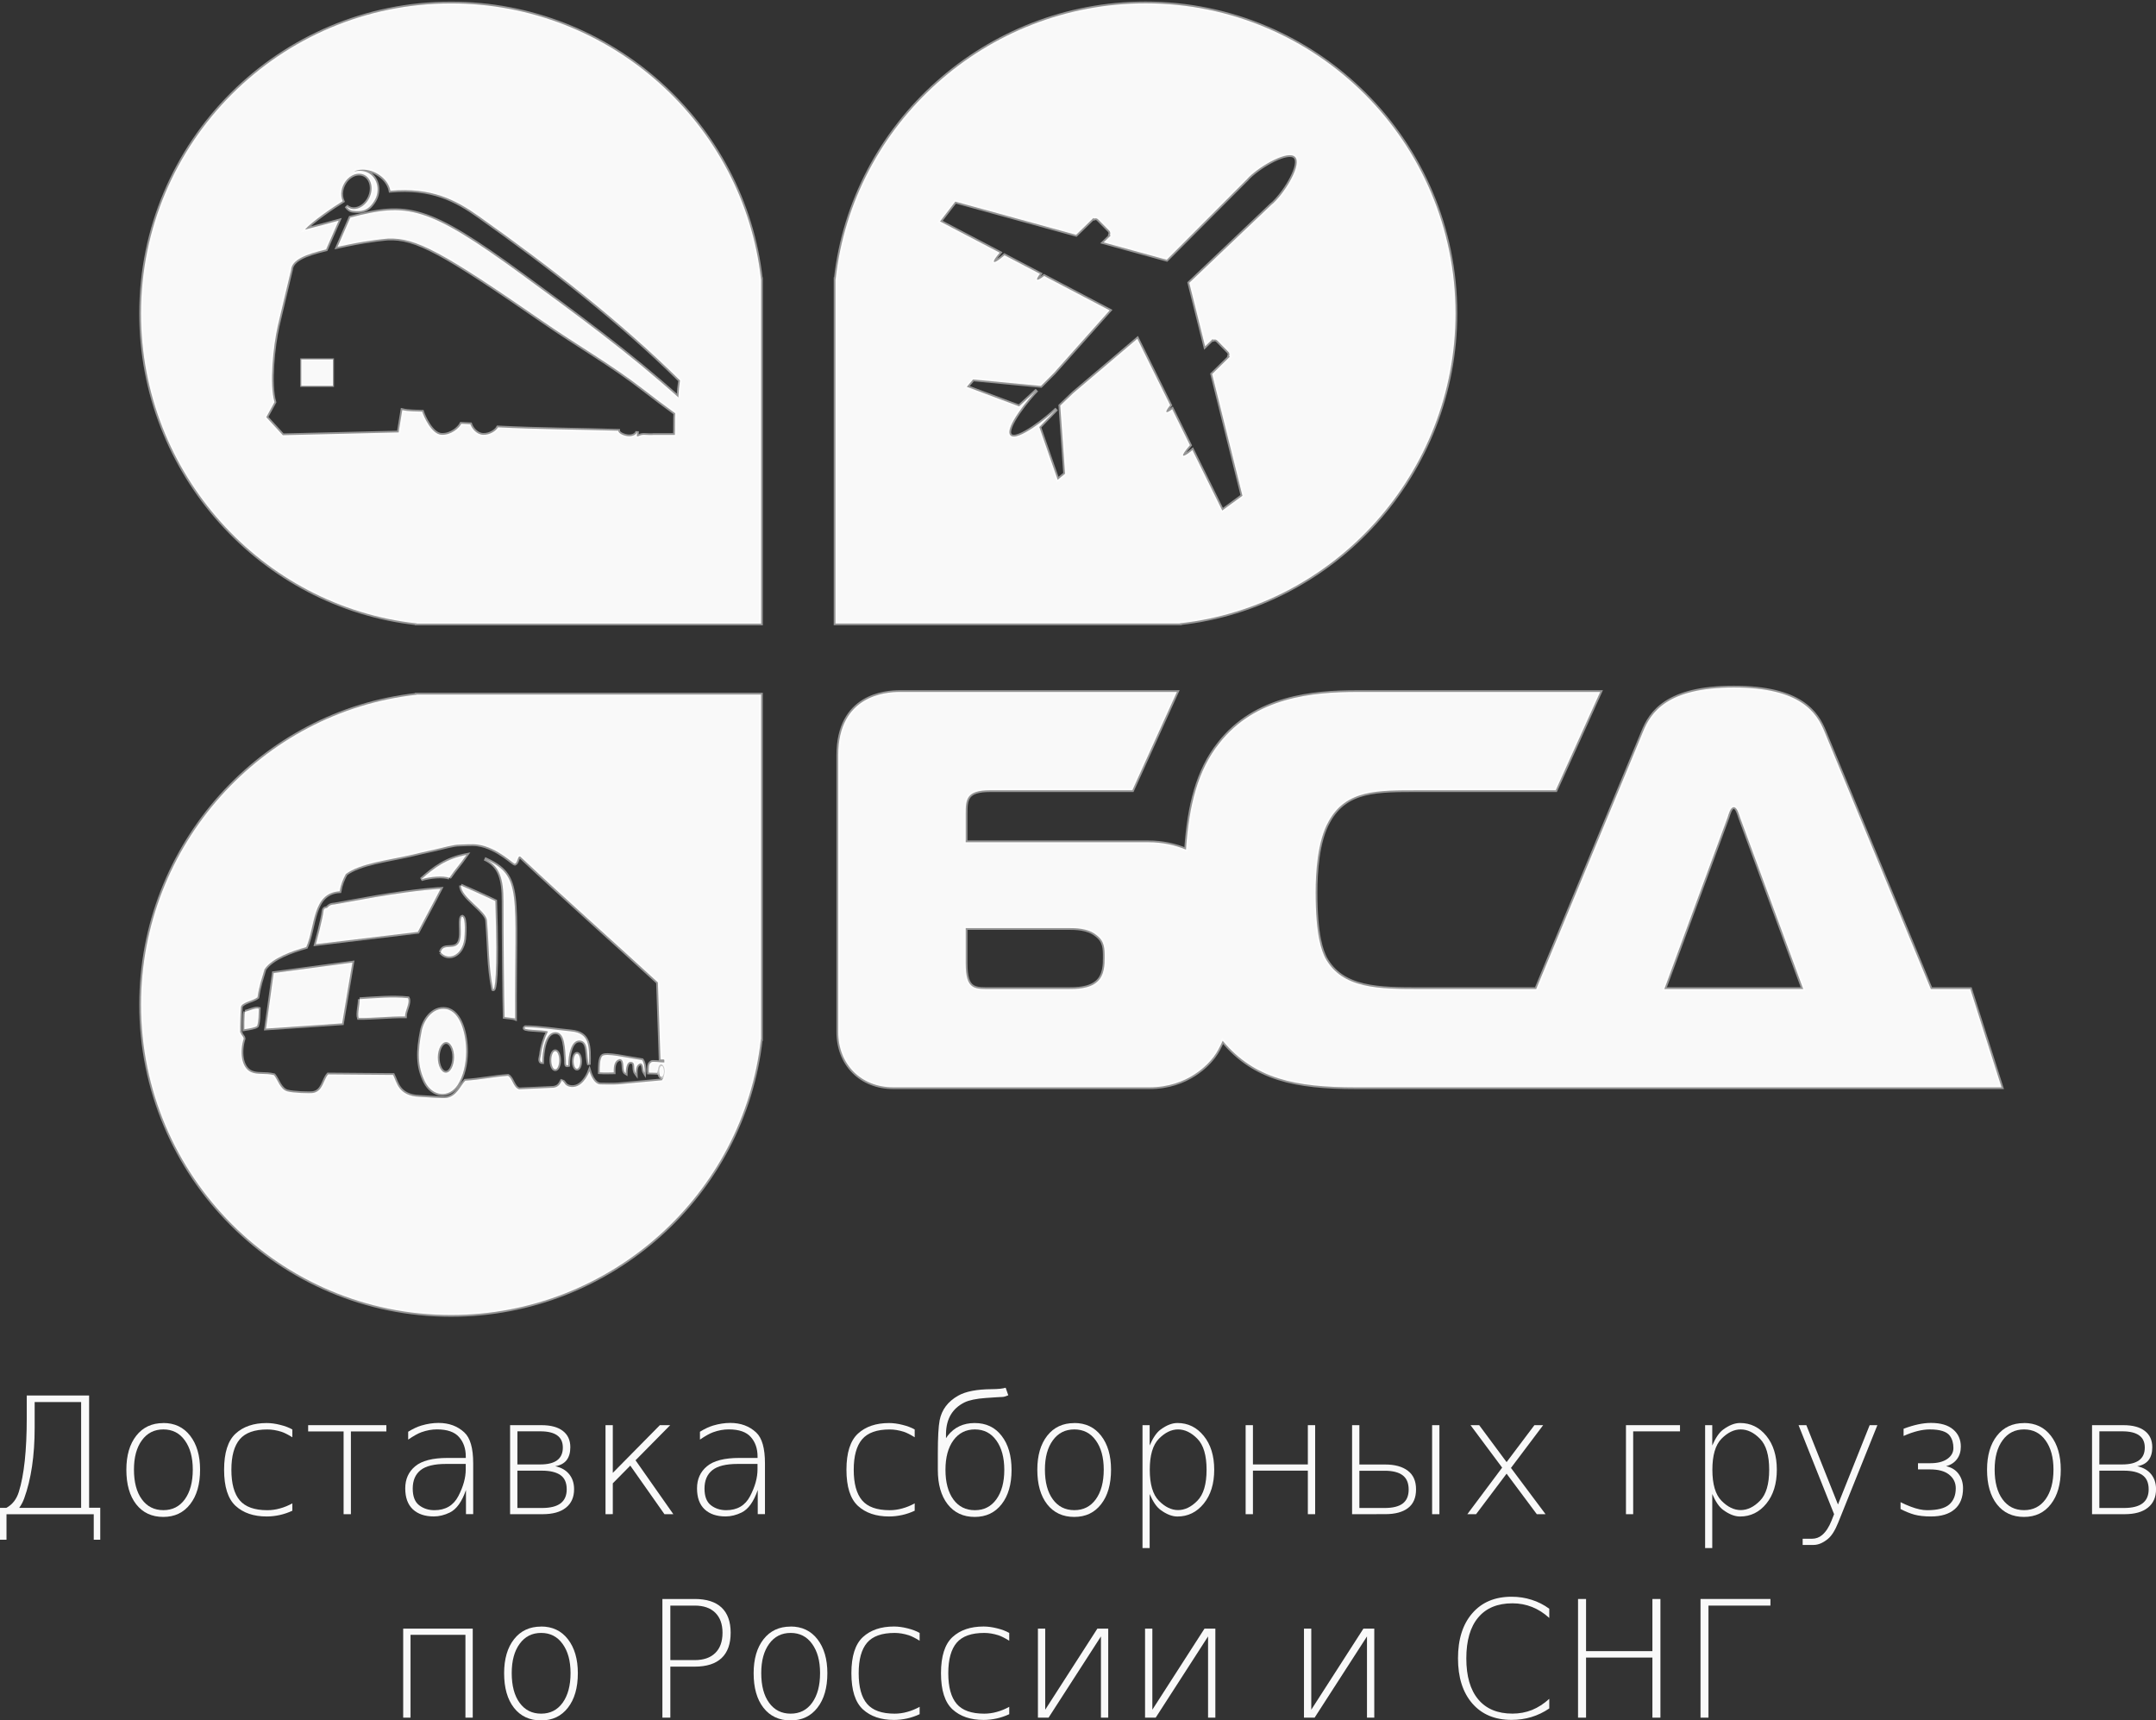 <?xml version="1.0" encoding="UTF-8" standalone="no"?>
<!-- Created with Inkscape (http://www.inkscape.org/) -->

<svg
   xmlns:dc="http://purl.org/dc/elements/1.1/"
   xmlns:cc="http://creativecommons.org/ns#"
   xmlns:rdf="http://www.w3.org/1999/02/22-rdf-syntax-ns#"
   xmlns:svg="http://www.w3.org/2000/svg"
   xmlns="http://www.w3.org/2000/svg"
   xmlns:sodipodi="http://sodipodi.sourceforge.net/DTD/sodipodi-0.dtd"
   xmlns:inkscape="http://www.inkscape.org/namespaces/inkscape"
   width="56.735mm"
   height="45.261mm"
   viewBox="0 0 56.735 45.261"
   version="1.1"
   id="svg1599"
   inkscape:version="0.92.3 (2405546, 2018-03-11)"
   sodipodi:docname="logo-white.svg">
  <rect x="0" y="0" width="56.735" height="45.261" fill="#333333" stroke="none"/>
  <defs
     id="defs1593" />
  <sodipodi:namedview
     id="base"
     pagecolor="#ffffff"
     bordercolor="#666666"
     borderopacity="1.0"
     inkscape:pageopacity="0.0"
     inkscape:pageshadow="2"
     inkscape:zoom="2.8"
     inkscape:cx="-42.289277"
     inkscape:cy="43.447247"
     inkscape:document-units="mm"
     inkscape:current-layer="layer1"
     showgrid="false"
     fit-margin-top="0"
     fit-margin-left="0"
     fit-margin-right="0"
     fit-margin-bottom="0"
     inkscape:window-width="2560"
     inkscape:window-height="1315"
     inkscape:window-x="-13"
     inkscape:window-y="-13"
     inkscape:window-maximized="1" />
  <g
     inkscape:label="Layer 1"
     inkscape:groupmode="layer"
     id="layer1"
     transform="translate(59.272,-94.508)">
    <g
       id="g886"
       transform="matrix(1.092,0,0,1.092,7.06,-10.226)"
       style="fill:#f9f9f9">
      <g
         style="fill:#f9f9f9;stroke:#ffffff;stroke-width:0.138;stroke-miterlimit:4;stroke-dasharray:none;stroke-opacity:0.482"
         transform="matrix(0.619,0,0,-0.619,-20.636,119.739)"
         id="g138">
        <path
           id="path140"
           style="fill:#f9f9f9;fill-opacity:1;fill-rule:nonzero;stroke:#ffffff;stroke-width:0.138;stroke-miterlimit:4;stroke-dasharray:none;stroke-opacity:0.482"
           d="m 0,0 2.463,6.682 c 0.043,0.132 0.107,0.395 0.24,0.395 0.131,0 0.195,-0.263 0.242,-0.395 L 5.406,0 Z M -22.076,0.286 C -22.383,0 -22.932,0 -23.217,0 h -2.926 c -0.703,0 -1.056,-0.066 -1.056,1.011 v 1.362 h 3.982 c 0.285,0 0.768,0 1.098,-0.265 0.33,-0.24 0.33,-0.524 0.33,-0.877 0,-0.264 0,-0.683 -0.287,-0.945 M 11.912,0 H 10.375 L 6.242,10 C 5.934,10.77 5.295,11.737 2.703,11.737 0.109,11.737 -0.529,10.77 -0.838,10 L -4.99,0 h -0.209 -1.309 -2.959 c -1.648,0 -3.072,0 -3.734,1.21 -0.129,0.265 -0.375,0.833 -0.375,2.548 0,0.747 0.066,2 0.508,2.771 0.677,1.23 1.89,1.208 3.517,1.208 h 5.322 l 1.731,3.826 h -9.451 c -1.737,0 -3.977,-0.199 -5.383,-2.003 -0.834,-1.049 -1.174,-2.416 -1.291,-4.133 -0.414,0.171 -0.904,0.287 -1.473,0.287 h -7.103 v 1.1 c 0,0.573 0.025,0.923 0.947,0.923 h 5.541 l 1.734,3.826 h -10.791 c -0.55,0 -2.394,-0.133 -2.394,-2.463 V -1.67 c 0,-1.254 0.877,-2.155 2.152,-2.155 h 9.957 c 1.518,0 2.309,0.924 2.508,1.186 0.145,0.189 0.248,0.406 0.35,0.625 1.242,-1.486 2.832,-1.811 5.181,-1.811 h 5.506 1.309 18.326 z"
           inkscape:connector-curvature="0" />
      </g>
      <g
         style="fill:#f9f9f9;stroke:#ffffff;stroke-width:0.138;stroke-miterlimit:4;stroke-dasharray:none;stroke-opacity:0.482"
         transform="matrix(0.619,0,0,-0.619,-30.045,100.791)"
         id="g142">
        <path
           id="path144"
           style="fill:#f9f9f9;fill-opacity:1;fill-rule:nonzero;stroke:#ffffff;stroke-width:0.138;stroke-miterlimit:4;stroke-dasharray:none;stroke-opacity:0.482"
           d="m 0,0 c -0.031,-0.032 -0.068,-0.059 -0.102,-0.089 l -3.193,-3.035 0.617,-2.471 0.291,0.282 0.028,-0.026 c 0.048,0.02 0.111,0.014 0.16,-0.035 l 0.428,-0.437 c 0.044,-0.048 0.048,-0.111 0.027,-0.161 l 0.027,-0.027 -0.689,-0.676 1.181,-4.735 -0.785,-0.575 -1.162,2.353 c -0.187,-0.156 -0.33,-0.244 -0.361,-0.214 -0.03,0.033 0.082,0.196 0.265,0.404 l -0.691,1.401 C -4.078,-8.13 -4.16,-8.173 -4.184,-8.15 c -0.025,0.024 0.036,0.126 0.147,0.264 l -1.279,2.587 -2.491,-2.113 -0.511,-0.49 0.187,-2.651 -0.287,-0.236 -0.715,2.053 0.672,0.698 -0.023,-0.018 c -0.272,-0.267 -1.506,-1.277 -1.772,-1.004 -0.265,0.272 0.752,1.494 1.027,1.762 l -0.691,-0.634 -2.035,0.761 0.242,0.287 2.643,-0.253 0.509,0.51 2.166,2.432 -2.55,1.339 c -0.145,-0.108 -0.25,-0.166 -0.272,-0.14 -0.019,0.021 0.022,0.106 0.112,0.221 l -1.383,0.725 c -0.211,-0.181 -0.377,-0.29 -0.41,-0.255 -0.03,0.03 0.062,0.171 0.222,0.355 l -2.322,1.217 0.594,0.771 4.703,-1.293 0.674,0.656 0.029,-0.025 c 0.049,0.023 0.111,0.016 0.156,-0.033 l 0.432,-0.437 c 0.045,-0.051 0.049,-0.112 0.027,-0.162 l 0.026,-0.03 -0.272,-0.264 2.457,-0.676 3.108,3.12 c 0,0 0.003,0.002 0.005,0.002 0.028,0.033 0.055,0.066 0.09,0.099 0.475,0.463 1.526,1.054 1.793,0.78 C 1.092,1.501 0.479,0.465 0,0 m -5,7.755 c -6.211,0 -11.393,-4.693 -12.061,-10.729 h -0.007 v -13.407 h 13.41 v 0.006 C 2.377,-15.709 7.07,-10.527 7.07,-4.313 7.07,2.353 1.668,7.755 -5,7.755"
           inkscape:connector-curvature="0" />
      </g>
      <g
         style="fill:#f9f9f9;stroke:#ffffff;stroke-width:0.138;stroke-miterlimit:4;stroke-dasharray:none;stroke-opacity:0.482"
         transform="matrix(0.619,0,0,-0.619,-50.127,117.324)"
         id="g146">
        <path
           id="path148"
           style="fill:#f9f9f9;fill-opacity:1;fill-rule:nonzero;stroke:#ffffff;stroke-width:0.138;stroke-miterlimit:4;stroke-dasharray:none;stroke-opacity:0.482"
           d="m 0,0 c 0,0 -0.771,-0.027 -2.535,-0.322 l -1.61,-0.289 c 0,0 -0.158,0.006 -0.25,-0.112 -0.044,-0.056 -0.144,0.008 -0.162,-0.143 -0.027,-0.292 -0.297,-1.288 -0.297,-1.288 l 3.969,0.477 0.668,1.26 z"
           inkscape:connector-curvature="0" />
      </g>
      <g
         style="fill:#f9f9f9;stroke:#ffffff;stroke-width:0.138;stroke-miterlimit:4;stroke-dasharray:none;stroke-opacity:0.482"
         transform="matrix(0.619,0,0,-0.619,-52.077,119.982)"
         id="g150">
        <path
           id="path152"
           style="fill:#f9f9f9;fill-opacity:1;fill-rule:nonzero;stroke:#ffffff;stroke-width:0.138;stroke-miterlimit:4;stroke-dasharray:none;stroke-opacity:0.482"
           d="M 0,0 C 0.01,-0.211 -0.092,-0.565 -0.037,-0.734 0.6,-0.74 1.131,-0.665 1.766,-0.673 1.768,-0.438 1.973,-0.134 1.881,0.037 1.27,0.101 0.582,0.035 0,0"
           inkscape:connector-curvature="0" />
      </g>
      <g
         style="fill:#f9f9f9;stroke:#ffffff;stroke-width:0.138;stroke-miterlimit:4;stroke-dasharray:none;stroke-opacity:0.482"
         transform="matrix(0.619,0,0,-0.619,-49.636,117.244)"
         id="g154">
        <path
           id="path156"
           style="fill:#f9f9f9;fill-opacity:1;fill-rule:nonzero;stroke:#ffffff;stroke-width:0.138;stroke-miterlimit:4;stroke-dasharray:none;stroke-opacity:0.482"
           d="M 0,0 C -0.012,-0.443 0.984,-0.988 1.014,-1.357 1.098,-2.353 1.068,-3.136 1.252,-4.043 1.316,-4.077 1.438,-3.598 1.338,-0.607 1.162,-0.516 0.193,-0.079 0,0"
           inkscape:connector-curvature="0" />
      </g>
      <g
         style="fill:#f9f9f9;stroke:#ffffff;stroke-width:0.138;stroke-miterlimit:4;stroke-dasharray:none;stroke-opacity:0.482"
         transform="matrix(0.619,0,0,-0.619,-44.795,121.937)"
         id="g158">
        <path
           id="path160"
           style="fill:#f9f9f9;fill-opacity:1;fill-rule:nonzero;stroke:#ffffff;stroke-width:0.138;stroke-miterlimit:4;stroke-dasharray:none;stroke-opacity:0.482"
           d="M 0,0 C -0.539,-0.048 -1.098,-0.103 -1.695,-0.157 -1.832,-0.17 -2.299,-0.166 -2.4,-0.16 c -0.278,0.018 -0.418,0.51 -0.418,0.51 0,0 -0.202,-0.553 -0.594,-0.606 -0.127,-0.019 -0.307,0.009 -0.379,0.145 -0.037,0.069 -0.098,0.066 -0.084,0.133 -0.074,-0.139 -0.123,-0.286 -0.35,-0.313 -0.402,-0.018 -1.33,-0.06 -1.33,-0.06 -0.232,0.069 -0.252,0.423 -0.433,0.525 -0.576,-0.041 -1.082,-0.155 -1.664,-0.19 -0.198,-0.205 -0.33,-0.597 -0.715,-0.668 -0.164,-0.032 -0.805,0.031 -1.065,0.04 -0.826,0.03 -0.886,0.571 -1.029,0.852 -0.967,0.011 -1.566,0.011 -2.529,0.021 -0.188,-0.213 -0.207,-0.655 -0.582,-0.722 -0.123,-0.024 -0.783,-0.003 -1.014,0.063 -0.271,0.081 -0.369,0.458 -0.512,0.631 -0.338,0.086 -0.634,0.004 -0.884,0.114 -0.411,0.183 -0.448,0.832 -0.295,1.306 -0.014,0.099 -0.096,0.128 -0.112,0.221 l -0.025,0.019 c -0.008,0.237 0.01,0.784 0.027,0.981 0.02,0.189 0.463,0.244 0.647,0.387 0.072,0.478 0.152,0.665 0.275,1.095 0.301,0.436 1.051,0.697 1.623,0.861 0.356,0.801 0.225,2.104 1.299,2.171 0.045,0.264 0.135,0.476 0.242,0.674 0.549,0.407 1.639,0.536 2.483,0.727 0.316,0.072 0.65,0.156 0.968,0.222 0.342,0.075 0.723,0.196 0.989,0.196 0.162,0 0.468,0.032 0.689,0 0.809,-0.113 1.463,-0.838 1.459,-0.74 0.111,0.029 0.102,0.366 0.221,0.255 1.859,-1.745 3.513,-3.202 5.34,-4.881 C -0.125,2.954 -0.078,1.535 -0.051,0.81 0.154,0.824 0.084,0.796 0.098,0.693 0.01,0.683 -0.406,0.753 -0.41,0.696 -0.518,0.649 -0.514,0.467 -0.504,0.298 -0.352,0.29 -0.361,0.302 -0.18,0.29 -0.133,0.409 -0.156,0.595 -0.021,0.625 0.188,0.55 0.111,0.118 0,0 M -9.547,15.013 V 15.006 C -15.58,14.34 -20.275,9.155 -20.275,2.944 c 0,-6.673 5.4,-12.08 12.068,-12.08 6.211,0 11.396,4.698 12.064,10.737 h 0.006 v 13.412 z"
           inkscape:connector-curvature="0" />
      </g>
      <g
         style="fill:#f9f9f9;stroke:#ffffff;stroke-width:0.138;stroke-miterlimit:4;stroke-dasharray:none;stroke-opacity:0.482"
         transform="matrix(0.619,0,0,-0.619,-49.914,117.058)"
         id="g162">
        <path
           id="path164"
           style="fill:#f9f9f9;fill-opacity:1;fill-rule:nonzero;stroke:#ffffff;stroke-width:0.138;stroke-miterlimit:4;stroke-dasharray:none;stroke-opacity:0.482"
           d="M 0,0 C 0.279,0.406 0.383,0.482 0.664,0.889 -0.119,0.744 -0.6,0.381 -1.094,-0.06 -0.736,0.049 -0.25,0.089 0,0"
           inkscape:connector-curvature="0" />
      </g>
      <g
         style="fill:#f9f9f9;stroke:#ffffff;stroke-width:0.138;stroke-miterlimit:4;stroke-dasharray:none;stroke-opacity:0.482"
         transform="matrix(0.619,0,0,-0.619,-50.123,118.855)"
         id="g166">
        <path
           id="path168"
           style="fill:#f9f9f9;fill-opacity:1;fill-rule:nonzero;stroke:#ffffff;stroke-width:0.138;stroke-miterlimit:4;stroke-dasharray:none;stroke-opacity:0.482"
           d="M 0,0 C 0.275,-0.33 0.828,-0.153 0.918,0.523 0.93,0.631 0.986,1.328 0.84,1.392 0.721,1.365 0.809,0.833 0.773,0.591 0.691,-0.066 0.094,0.436 0,0"
           inkscape:connector-curvature="0" />
      </g>
      <g
         style="fill:#f9f9f9;stroke:#ffffff;stroke-width:0.138;stroke-miterlimit:4;stroke-dasharray:none;stroke-opacity:0.482"
         transform="matrix(0.619,0,0,-0.619,-54.333,120.691)"
         id="g170">
        <path
           id="path172"
           style="fill:#f9f9f9;fill-opacity:1;fill-rule:nonzero;stroke:#ffffff;stroke-width:0.138;stroke-miterlimit:4;stroke-dasharray:none;stroke-opacity:0.482"
           d="M 0,0 2.963,0.202 3.361,2.568 0.299,2.161 Z"
           inkscape:connector-curvature="0" />
      </g>
      <g
         style="fill:#f9f9f9;stroke:#ffffff;stroke-width:0.138;stroke-miterlimit:4;stroke-dasharray:none;stroke-opacity:0.482"
         transform="matrix(0.619,0,0,-0.619,-50,121.754)"
         id="g174">
        <path
           id="path176"
           style="fill:#f9f9f9;fill-opacity:1;fill-rule:nonzero;stroke:#ffffff;stroke-width:0.138;stroke-miterlimit:4;stroke-dasharray:none;stroke-opacity:0.482"
           d="m 0,0 c -0.176,0.002 -0.314,0.271 -0.313,0.601 0.006,0.328 0.153,0.592 0.327,0.59 0.172,0 0.312,-0.271 0.308,-0.597 C 0.316,0.264 0.174,-0.002 0,0 M 0.006,2.477 C -0.52,2.558 -0.863,2.028 -0.941,1.619 -1.09,0.857 -1.117,0.259 -0.809,-0.353 -0.516,-0.938 0.129,-0.995 0.465,-0.471 0.684,-0.122 0.785,0.337 0.791,0.802 0.799,1.451 0.586,2.385 0.006,2.477"
           inkscape:connector-curvature="0" />
      </g>
      <g
         style="fill:#f9f9f9;stroke:#ffffff;stroke-width:0.138;stroke-miterlimit:4;stroke-dasharray:none;stroke-opacity:0.482"
         transform="matrix(0.619,0,0,-0.619,-46.98,120.759)"
         id="g178">
        <path
           id="path180"
           style="fill:#f9f9f9;fill-opacity:1;fill-rule:nonzero;stroke:#ffffff;stroke-width:0.138;stroke-miterlimit:4;stroke-dasharray:none;stroke-opacity:0.482"
           d="m 0,0 c -0.494,0.047 -1.248,0.165 -1.781,0.165 -0.217,-0.133 0.65,-0.089 0.877,-0.169 -0.114,-0.223 -0.237,-0.585 -0.272,-0.908 -0.006,-0.064 -0.095,-0.282 0.049,-0.286 0.008,0.39 0.09,1.191 0.535,1.165 0.358,-0.021 0.352,-0.634 0.389,-1.116 0,-0.153 0,-0.194 0.09,-0.166 0.002,0.374 0.101,0.989 0.457,0.96 C 0.701,-0.388 0.586,-0.958 0.693,-1.297 0.707,-0.589 0.73,-0.069 0,0"
           inkscape:connector-curvature="0" />
      </g>
      <g
         style="fill:#f9f9f9;stroke:#ffffff;stroke-width:0.138;stroke-miterlimit:4;stroke-dasharray:none;stroke-opacity:0.482"
         transform="matrix(0.619,0,0,-0.619,-49.067,116.6)"
         id="g182">
        <path
           id="path184"
           style="fill:#f9f9f9;fill-opacity:1;fill-rule:nonzero;stroke:#ffffff;stroke-width:0.138;stroke-miterlimit:4;stroke-dasharray:none;stroke-opacity:0.482"
           d="M 0,0 C 0.6,-0.271 0.738,-0.799 0.738,-1.646 0.738,-3.052 0.76,-5.519 0.781,-6.16 1.143,-6.201 1.184,-6.212 1.188,-6.214 1.164,-1.295 1.496,-0.669 0,0"
           inkscape:connector-curvature="0" />
      </g>
      <g
         style="fill:#f9f9f9;stroke:#ffffff;stroke-width:0.138;stroke-miterlimit:4;stroke-dasharray:none;stroke-opacity:0.482"
         transform="matrix(0.619,0,0,-0.619,-44.823,121.599)"
         id="g186">
        <path
           id="path188"
           style="fill:#f9f9f9;fill-opacity:1;fill-rule:nonzero;stroke:#ffffff;stroke-width:0.138;stroke-miterlimit:4;stroke-dasharray:none;stroke-opacity:0.482"
           d="M 0,0 C -0.07,-0.071 -0.088,-0.379 0.018,-0.417 0.166,-0.386 0.143,-0.102 0.076,0 0.051,0 0.016,0.017 0,0"
           inkscape:connector-curvature="0" />
      </g>
      <g
         style="fill:#f9f9f9;stroke:#ffffff;stroke-width:0.138;stroke-miterlimit:4;stroke-dasharray:none;stroke-opacity:0.482"
         transform="matrix(0.619,0,0,-0.619,-54.835,120.284)"
         id="g190">
        <path
           id="path192"
           style="fill:#f9f9f9;fill-opacity:1;fill-rule:nonzero;stroke:#ffffff;stroke-width:0.138;stroke-miterlimit:4;stroke-dasharray:none;stroke-opacity:0.482"
           d="m 0,0 c -0.008,-0.031 -0.018,-0.061 -0.02,-0.095 -0.009,-0.195 -0.017,-0.392 -0.013,-0.589 0.193,0.03 0.433,0.066 0.498,0.131 0.066,0.199 0.056,0.449 0.066,0.67 C 0.395,0.159 0.152,0.028 0,0"
           inkscape:connector-curvature="0" />
      </g>
      <g
         style="fill:#f9f9f9;stroke:#ffffff;stroke-width:0.138;stroke-miterlimit:4;stroke-dasharray:none;stroke-opacity:0.482"
         transform="matrix(0.619,0,0,-0.619,-46.232,121.356)"
         id="g194">
        <path
           id="path196"
           style="fill:#f9f9f9;fill-opacity:1;fill-rule:nonzero;stroke:#ffffff;stroke-width:0.138;stroke-miterlimit:4;stroke-dasharray:none;stroke-opacity:0.482"
           d="m 0,0 c -0.096,-0.118 -0.096,-0.408 -0.096,-0.629 0.323,-0.017 0.205,-0.002 0.545,-0.002 -0.008,0.262 0.033,0.477 0.24,0.518 0.223,-0.038 0.063,-0.454 0.229,-0.549 0.002,0.234 0.055,0.463 0.211,0.438 0.195,-0.027 0.059,-0.282 0.18,-0.443 -0.004,0.198 0.033,0.351 0.187,0.389 0.131,-0.041 0.082,-0.26 0.15,-0.368 0.02,0.183 -0.019,0.402 -0.093,0.492 C 0.969,-0.069 0.123,0.14 0,0"
           inkscape:connector-curvature="0" />
      </g>
      <g
         style="fill:#f9f9f9;stroke:#ffffff;stroke-width:0.138;stroke-miterlimit:4;stroke-dasharray:none;stroke-opacity:0.482"
         transform="matrix(0.619,0,0,-0.619,-46.84,121.297)"
         id="g198">
        <path
           id="path200"
           style="fill:#f9f9f9;fill-opacity:1;fill-rule:nonzero;stroke:#ffffff;stroke-width:0.138;stroke-miterlimit:4;stroke-dasharray:none;stroke-opacity:0.482"
           d="m 0,0 c -0.07,0 -0.129,-0.13 -0.129,-0.293 0,-0.161 0.059,-0.292 0.129,-0.292 0.072,0 0.129,0.131 0.129,0.292 C 0.129,-0.13 0.072,0 0,0"
           inkscape:connector-curvature="0" />
      </g>
      <g
         style="fill:#f9f9f9;stroke:#ffffff;stroke-width:0.138;stroke-miterlimit:4;stroke-dasharray:none;stroke-opacity:0.482"
         transform="matrix(0.619,0,0,-0.619,-47.363,121.235)"
         id="g202">
        <path
           id="path204"
           style="fill:#f9f9f9;fill-opacity:1;fill-rule:nonzero;stroke:#ffffff;stroke-width:0.138;stroke-miterlimit:4;stroke-dasharray:none;stroke-opacity:0.482"
           d="m 0,0 c -0.084,0 -0.154,-0.16 -0.154,-0.355 0,-0.195 0.07,-0.353 0.154,-0.353 0.084,0 0.154,0.158 0.154,0.353 C 0.154,-0.16 0.084,0 0,0"
           inkscape:connector-curvature="0" />
      </g>
      <g
         style="fill:#f9f9f9;stroke:#ffffff;stroke-width:0.138;stroke-miterlimit:4;stroke-dasharray:none;stroke-opacity:0.482"
         transform="matrix(0.619,0,0,-0.619,-44.396,105.484)"
         id="g206">
        <path
           id="path208"
           style="fill:#f9f9f9;fill-opacity:1;fill-rule:nonzero;stroke:#ffffff;stroke-width:0.138;stroke-miterlimit:4;stroke-dasharray:none;stroke-opacity:0.482"
           d="m 0,0 c -1.91,1.715 -3.863,3.146 -6.092,4.777 -3.701,2.705 -4.463,2.8 -6.679,2.222 L -13.27,5.858 c 0.122,0.027 0.245,0.052 0.375,0.08 0.928,0.193 1.586,0.241 1.586,0.241 1.09,0.048 2.137,-0.529 6.018,-3.211 1.408,-0.974 2.662,-1.675 3.93,-2.658 0.416,-0.325 0.867,-0.661 1.238,-0.93 -0.014,-0.16 -0.002,-0.683 -0.014,-0.841 -0.377,0.004 -0.654,-0.003 -0.834,0 -0.05,-0.012 -0.199,-0.003 -0.373,0.004 -0.177,0.006 -0.281,-0.133 -0.271,-0.016 l 0.01,0.156 c -0.004,-0.117 -0.155,-0.204 -0.333,-0.197 -0.167,0.009 -0.4,0.103 -0.402,0.215 -1.558,0.049 -3.082,0.051 -4.683,0.132 -0.065,-0.126 -0.311,-0.303 -0.579,-0.29 -0.275,0.011 -0.453,0.278 -0.496,0.412 -0.117,0.006 -0.234,0.01 -0.353,0.017 -0.08,-0.158 -0.387,-0.447 -0.772,-0.429 -0.388,0.018 -0.699,0.731 -0.75,0.9 -0.263,0.015 -0.507,-0.001 -0.775,0.061 l -0.143,-0.869 -4.507,-0.108 -0.645,0.702 0.32,0.585 c -0.205,0.696 -0.048,2.18 0.125,2.956 0.108,0.472 0.52,2.187 0.52,2.188 0.025,0.393 0.558,0.606 1.363,0.799 l 0.49,1.121 c -0.388,-0.106 -0.816,-0.224 -1.31,-0.349 0.25,0.304 1.119,0.894 1.467,1.107 -0.051,0.12 -0.075,0.264 -0.043,0.422 0.074,0.378 0.392,0.668 0.716,0.646 0.317,-0.023 0.51,-0.349 0.436,-0.727 -0.076,-0.38 -0.398,-0.67 -0.715,-0.647 -0.101,0.007 -0.183,0.053 -0.256,0.111 0.061,-0.093 0.143,-0.167 0.256,-0.18 0.309,-0.036 0.58,-0.028 0.836,0.385 0.256,0.412 0.111,0.941 -0.277,1.112 -0.158,0.07 -0.342,0.076 -0.516,0.033 0.338,0.157 0.828,0.05 1.151,-0.268 0.15,-0.145 0.238,-0.317 0.269,-0.482 1.606,0.143 2.551,-0.36 3.449,-0.997 2.76,-1.956 5.51,-4.095 7.825,-6.386 C 0.031,0.456 0.01,0.237 0,0 m 3.215,4.603 c -0.67,6.036 -5.854,10.73 -12.065,10.73 -6.666,0 -12.07,-5.403 -12.07,-12.069 0,-6.214 4.695,-11.396 10.731,-12.062 V -8.804 H 3.219 V 4.603 Z"
           inkscape:connector-curvature="0" />
      </g>
      <path
         id="path210"
         style="fill:#f9f9f9;fill-opacity:1;fill-rule:nonzero;stroke:#ffffff;stroke-width:0.053;stroke-miterlimit:4;stroke-dasharray:none;stroke-opacity:0.482"
         d="m -53.482,105.205 h 0.76 v -0.634 h -0.76 z"
         inkscape:connector-curvature="0" />
    </g>
    <g
       aria-label="Доставка сборных грузов по России и СНГ"
       style="font-style:normal;font-variant:normal;font-weight:normal;font-stretch:normal;font-size:4.282px;line-height:1.25;font-family:Lato;-inkscape-font-specification:Lato;font-variant-ligatures:normal;font-variant-caps:normal;font-variant-numeric:normal;text-align:start;letter-spacing:0px;word-spacing:0px;writing-mode:lr-tb;text-anchor:start;fill:#f9f9f9;fill-opacity:1;stroke:none;stroke-width:0.146"
       id="text852">
      <path
         d="m -58.766,134.178 h 1.629 v -2.783 h -1.223 v 0.673 q 0,1.106 -0.276,1.863 -0.048,0.132 -0.13,0.247 z m -0.506,0.839 v -0.839 h 0.169 q 0.236,-0.13 0.326,-0.418 0.209,-0.665 0.209,-1.947 v -0.59 h 1.641 v 2.953 h 0.293 v 0.841 h -0.171 v -0.671 h -2.296 v 0.671 z"
         style="font-style:normal;font-variant:normal;font-weight:300;font-stretch:normal;font-family:Lato;-inkscape-font-specification:'Lato Light';text-align:center;text-anchor:middle;fill:#f9f9f9;stroke-width:0.146"
         id="path48"
         inkscape:connector-curvature="0" />
      <path
         d="m -54.408,132.404 q -0.207,-0.289 -0.565,-0.289 -0.358,0 -0.565,0.286 -0.209,0.284 -0.209,0.77 0,0.498 0.207,0.782 0.207,0.286 0.567,0.286 0.358,0 0.565,-0.286 0.209,-0.289 0.209,-0.782 0,-0.479 -0.209,-0.767 z m -0.567,-0.458 q 0.447,0 0.707,0.335 0.261,0.337 0.261,0.893 0,0.575 -0.261,0.908 -0.259,0.335 -0.707,0.335 -0.452,0 -0.713,-0.332 -0.259,-0.332 -0.259,-0.91 0,-0.562 0.261,-0.895 0.261,-0.332 0.711,-0.332 z"
         style="font-style:normal;font-variant:normal;font-weight:300;font-stretch:normal;font-family:Lato;-inkscape-font-specification:'Lato Light';text-align:center;text-anchor:middle;fill:#f9f9f9;stroke-width:0.146"
         id="path50"
         inkscape:connector-curvature="0" />
      <path
         d="m -51.579,132.116 v 0.205 q -0.174,-0.107 -0.286,-0.144 -0.194,-0.061 -0.372,-0.061 -0.506,0 -0.726,0.259 -0.22,0.259 -0.22,0.801 0,0.546 0.22,0.805 0.22,0.259 0.726,0.259 0.167,0 0.33,-0.046 0.165,-0.044 0.328,-0.134 v 0.194 q -0.161,0.075 -0.332,0.113 -0.174,0.038 -0.343,0.038 -0.514,0 -0.818,-0.278 -0.303,-0.28 -0.303,-0.951 0,-0.671 0.303,-0.951 0.303,-0.278 0.818,-0.278 0.167,0 0.355,0.048 0.188,0.046 0.32,0.121 z"
         style="font-style:normal;font-variant:normal;font-weight:300;font-stretch:normal;font-family:Lato;-inkscape-font-specification:'Lato Light';text-align:center;text-anchor:middle;fill:#f9f9f9;stroke-width:0.146"
         id="path52"
         inkscape:connector-curvature="0" />
      <path
         d="m -51.163,132.168 v -0.165 h 2.058 v 0.165 h -0.933 v 2.177 h -0.192 v -2.177 z"
         style="font-style:normal;font-variant:normal;font-weight:300;font-stretch:normal;font-family:Lato;-inkscape-font-specification:'Lato Light';text-align:center;text-anchor:middle;fill:#f9f9f9;stroke-width:0.146"
         id="path54"
         inkscape:connector-curvature="0" />
      <path
         d="m -47.537,133.023 q -0.464,0 -0.669,0.165 -0.205,0.165 -0.205,0.483 0,0.309 0.169,0.439 0.169,0.13 0.401,0.13 0.439,0 0.631,-0.372 0.194,-0.372 0.194,-0.701 v -0.144 z m 0.717,-0.015 v 1.336 h -0.19 v -0.636 q -0.161,0.466 -0.427,0.594 -0.211,0.102 -0.42,0.102 -0.349,0 -0.55,-0.186 -0.201,-0.188 -0.201,-0.552 0,-0.364 0.261,-0.581 0.261,-0.22 0.855,-0.22 h 0.477 v -0.038 q 0,-0.312 -0.178,-0.512 -0.176,-0.201 -0.581,-0.201 -0.201,0 -0.41,0.075 -0.134,0.048 -0.347,0.194 v -0.207 q 0.186,-0.115 0.347,-0.163 0.234,-0.069 0.45,-0.069 0.414,0 0.682,0.251 0.232,0.215 0.232,0.811 z"
         style="font-style:normal;font-variant:normal;font-weight:300;font-stretch:normal;font-family:Lato;-inkscape-font-specification:'Lato Light';text-align:center;text-anchor:middle;fill:#f9f9f9;stroke-width:0.146"
         id="path56"
         inkscape:connector-curvature="0" />
      <path
         d="m -45.657,134.182 h 0.646 q 0.328,0 0.489,-0.121 0.163,-0.123 0.163,-0.37 0,-0.261 -0.167,-0.376 -0.167,-0.115 -0.485,-0.115 h -0.646 z m 0,-1.146 h 0.604 q 0.293,0 0.441,-0.109 0.151,-0.111 0.151,-0.335 0,-0.215 -0.148,-0.32 -0.148,-0.107 -0.443,-0.107 h -0.604 z m -0.192,1.309 v -2.342 h 0.826 q 0.366,0 0.562,0.151 0.197,0.151 0.197,0.429 0,0.215 -0.1,0.343 -0.1,0.125 -0.297,0.157 0.236,0.05 0.366,0.209 0.13,0.159 0.13,0.397 0,0.314 -0.215,0.485 -0.213,0.171 -0.611,0.171 z"
         style="font-style:normal;font-variant:normal;font-weight:300;font-stretch:normal;font-family:Lato;-inkscape-font-specification:'Lato Light';text-align:center;text-anchor:middle;fill:#f9f9f9;stroke-width:0.146"
         id="path58"
         inkscape:connector-curvature="0" />
      <path
         d="m -43.338,134.345 v -2.342 h 0.192 v 1.255 l 1.238,-1.255 h 0.272 l -0.912,0.924 0.995,1.418 h -0.234 l -0.899,-1.278 -0.46,0.466 v 0.811 z"
         style="font-style:normal;font-variant:normal;font-weight:300;font-stretch:normal;font-family:Lato;-inkscape-font-specification:'Lato Light';text-align:center;text-anchor:middle;fill:#f9f9f9;stroke-width:0.146"
         id="path60"
         inkscape:connector-curvature="0" />
      <path
         d="m -39.859,133.023 q -0.464,0 -0.669,0.165 -0.205,0.165 -0.205,0.483 0,0.309 0.169,0.439 0.169,0.13 0.401,0.13 0.439,0 0.631,-0.372 0.194,-0.372 0.194,-0.701 v -0.144 z m 0.717,-0.015 v 1.336 h -0.19 v -0.636 q -0.161,0.466 -0.427,0.594 -0.211,0.102 -0.42,0.102 -0.349,0 -0.55,-0.186 -0.201,-0.188 -0.201,-0.552 0,-0.364 0.261,-0.581 0.261,-0.22 0.855,-0.22 h 0.477 v -0.038 q 0,-0.312 -0.178,-0.512 -0.176,-0.201 -0.581,-0.201 -0.201,0 -0.41,0.075 -0.134,0.048 -0.347,0.194 v -0.207 q 0.186,-0.115 0.347,-0.163 0.234,-0.069 0.45,-0.069 0.414,0 0.682,0.251 0.232,0.215 0.232,0.811 z"
         style="font-style:normal;font-variant:normal;font-weight:300;font-stretch:normal;font-family:Lato;-inkscape-font-specification:'Lato Light';text-align:center;text-anchor:middle;fill:#f9f9f9;stroke-width:0.146"
         id="path62"
         inkscape:connector-curvature="0" />
      <path
         d="m -35.202,132.116 v 0.205 q -0.174,-0.107 -0.286,-0.144 -0.194,-0.061 -0.372,-0.061 -0.506,0 -0.726,0.259 -0.22,0.259 -0.22,0.801 0,0.546 0.22,0.805 0.22,0.259 0.726,0.259 0.167,0 0.33,-0.046 0.165,-0.044 0.328,-0.134 v 0.194 q -0.161,0.075 -0.332,0.113 -0.174,0.038 -0.343,0.038 -0.514,0 -0.818,-0.278 -0.303,-0.28 -0.303,-0.951 0,-0.671 0.303,-0.951 0.303,-0.278 0.818,-0.278 0.167,0 0.355,0.048 0.188,0.046 0.32,0.121 z"
         style="font-style:normal;font-variant:normal;font-weight:300;font-stretch:normal;font-family:Lato;-inkscape-font-specification:'Lato Light';text-align:center;text-anchor:middle;fill:#f9f9f9;stroke-width:0.146"
         id="path64"
         inkscape:connector-curvature="0" />
      <path
         d="m -34.593,133.176 v -0.431 q 0,-0.625 0.048,-0.872 0.082,-0.416 0.487,-0.646 0.295,-0.167 0.882,-0.171 0.255,-0.002 0.368,-0.038 l 0.069,0.199 q -0.102,0.044 -0.161,0.044 -0.056,0 -0.433,0.027 -0.376,0.027 -0.56,0.117 -0.473,0.236 -0.485,0.813 v 0.128 l 0.046,-0.067 q 0.261,-0.332 0.709,-0.332 0.45,0 0.709,0.337 0.261,0.335 0.261,0.899 0,0.565 -0.261,0.899 -0.261,0.335 -0.709,0.335 -0.45,0 -0.711,-0.332 -0.259,-0.332 -0.259,-0.908 z m 0.201,0.002 q 0,0.491 0.207,0.778 0.207,0.284 0.567,0.284 0.358,0 0.565,-0.286 0.209,-0.289 0.209,-0.774 0,-0.485 -0.209,-0.774 -0.207,-0.291 -0.565,-0.291 -0.355,0 -0.565,0.286 -0.209,0.286 -0.209,0.776 z"
         style="font-style:normal;font-variant:normal;font-weight:300;font-stretch:normal;font-family:Lato;-inkscape-font-specification:'Lato Light';text-align:center;text-anchor:middle;fill:#f9f9f9;stroke-width:0.146"
         id="path66"
         inkscape:connector-curvature="0" />
      <path
         d="m -30.436,132.404 q -0.207,-0.289 -0.565,-0.289 -0.358,0 -0.565,0.286 -0.209,0.284 -0.209,0.77 0,0.498 0.207,0.782 0.207,0.286 0.567,0.286 0.358,0 0.565,-0.286 0.209,-0.289 0.209,-0.782 0,-0.479 -0.209,-0.767 z m -0.567,-0.458 q 0.447,0 0.707,0.335 0.261,0.337 0.261,0.893 0,0.575 -0.261,0.908 -0.259,0.335 -0.707,0.335 -0.452,0 -0.713,-0.332 -0.259,-0.332 -0.259,-0.91 0,-0.562 0.261,-0.895 0.261,-0.332 0.711,-0.332 z"
         style="font-style:normal;font-variant:normal;font-weight:300;font-stretch:normal;font-family:Lato;-inkscape-font-specification:'Lato Light';text-align:center;text-anchor:middle;fill:#f9f9f9;stroke-width:0.146"
         id="path68"
         inkscape:connector-curvature="0" />
      <path
         d="m -29.019,133.814 v 1.422 h -0.188 v -3.233 h 0.188 v 0.535 q 0.132,-0.305 0.286,-0.418 0.236,-0.174 0.445,-0.174 0.416,0 0.692,0.339 0.276,0.339 0.276,0.891 0,0.552 -0.276,0.891 -0.276,0.339 -0.692,0.339 -0.209,0 -0.445,-0.174 -0.155,-0.113 -0.286,-0.418 z m 1.255,0.178 q 0.243,-0.245 0.243,-0.816 0,-0.571 -0.243,-0.816 -0.24,-0.245 -0.508,-0.245 -0.261,0 -0.504,0.245 -0.24,0.245 -0.24,0.816 0,0.571 0.24,0.816 0.243,0.245 0.504,0.245 0.268,0 0.508,-0.245 z"
         style="font-style:normal;font-variant:normal;font-weight:300;font-stretch:normal;font-family:Lato;-inkscape-font-specification:'Lato Light';text-align:center;text-anchor:middle;fill:#f9f9f9;stroke-width:0.146"
         id="path70"
         inkscape:connector-curvature="0" />
      <path
         d="m -26.493,134.345 v -2.342 h 0.192 v 1.033 h 1.445 v -1.033 h 0.192 v 2.342 h -0.192 v -1.146 h -1.445 v 1.146 z"
         style="font-style:normal;font-variant:normal;font-weight:300;font-stretch:normal;font-family:Lato;-inkscape-font-specification:'Lato Light';text-align:center;text-anchor:middle;fill:#f9f9f9;stroke-width:0.146"
         id="path72"
         inkscape:connector-curvature="0" />
      <path
         d="m -23.5,134.182 h 0.663 q 0.324,0 0.479,-0.119 0.155,-0.119 0.155,-0.366 0,-0.257 -0.159,-0.376 -0.157,-0.119 -0.475,-0.119 h -0.663 z m -0.192,0.163 v -2.342 h 0.192 v 1.035 h 0.68 q 0.378,0 0.594,0.163 0.217,0.163 0.217,0.491 0,0.33 -0.211,0.491 -0.209,0.161 -0.6,0.161 z m 2.106,-2.342 h 0.192 v 2.342 h -0.192 z"
         style="font-style:normal;font-variant:normal;font-weight:300;font-stretch:normal;font-family:Lato;-inkscape-font-specification:'Lato Light';text-align:center;text-anchor:middle;fill:#f9f9f9;stroke-width:0.146"
         id="path74"
         inkscape:connector-curvature="0" />
      <path
         d="m -18.664,132.003 -0.847,1.125 0.91,1.217 h -0.23 l -0.795,-1.066 -0.803,1.066 h -0.23 l 0.916,-1.225 -0.832,-1.117 h 0.228 l 0.721,0.972 0.732,-0.972 z"
         style="font-style:normal;font-variant:normal;font-weight:300;font-stretch:normal;font-family:Lato;-inkscape-font-specification:'Lato Light';text-align:center;text-anchor:middle;fill:#f9f9f9;stroke-width:0.146"
         id="path76"
         inkscape:connector-curvature="0" />
      <path
         d="m -16.485,134.345 v -2.342 h 1.422 v 0.163 h -1.232 v 2.179 z"
         style="font-style:normal;font-variant:normal;font-weight:300;font-stretch:normal;font-family:Lato;-inkscape-font-specification:'Lato Light';text-align:center;text-anchor:middle;fill:#f9f9f9;stroke-width:0.146"
         id="path78"
         inkscape:connector-curvature="0" />
      <path
         d="m -14.214,133.814 v 1.422 h -0.188 v -3.233 h 0.188 v 0.535 q 0.132,-0.305 0.286,-0.418 0.236,-0.174 0.445,-0.174 0.416,0 0.692,0.339 0.276,0.339 0.276,0.891 0,0.552 -0.276,0.891 -0.276,0.339 -0.692,0.339 -0.209,0 -0.445,-0.174 -0.155,-0.113 -0.286,-0.418 z m 1.255,0.178 q 0.243,-0.245 0.243,-0.816 0,-0.571 -0.243,-0.816 -0.24,-0.245 -0.508,-0.245 -0.261,0 -0.504,0.245 -0.24,0.245 -0.24,0.816 0,0.571 0.24,0.816 0.243,0.245 0.504,0.245 0.268,0 0.508,-0.245 z"
         style="font-style:normal;font-variant:normal;font-weight:300;font-stretch:normal;font-family:Lato;-inkscape-font-specification:'Lato Light';text-align:center;text-anchor:middle;fill:#f9f9f9;stroke-width:0.146"
         id="path80"
         inkscape:connector-curvature="0" />
      <path
         d="m -10.898,134.562 q -0.125,0.312 -0.27,0.431 -0.194,0.161 -0.381,0.161 h -0.286 v -0.163 h 0.245 q 0.153,0 0.268,-0.098 0.148,-0.128 0.245,-0.374 l 0.069,-0.174 -0.935,-2.342 h 0.205 l 0.832,2.087 0.834,-2.087 h 0.203 z"
         style="font-style:normal;font-variant:normal;font-weight:300;font-stretch:normal;font-family:Lato;-inkscape-font-specification:'Lato Light';text-align:center;text-anchor:middle;fill:#f9f9f9;stroke-width:0.146"
         id="path82"
         inkscape:connector-curvature="0" />
      <path
         d="m -8.06,133.082 q 0.215,0.048 0.328,0.203 0.117,0.161 0.117,0.378 0,0.362 -0.22,0.552 -0.22,0.19 -0.623,0.19 -0.259,0 -0.437,-0.048 -0.176,-0.05 -0.364,-0.148 v -0.18 q 0.1,0.054 0.276,0.121 0.238,0.09 0.422,0.09 0.41,0 0.581,-0.148 0.174,-0.151 0.174,-0.429 0,-0.224 -0.184,-0.366 -0.169,-0.13 -0.493,-0.13 H -8.8 v -0.163 h 0.326 q 0.28,0 0.443,-0.111 0.163,-0.113 0.163,-0.289 0,-0.192 -0.094,-0.322 -0.123,-0.167 -0.529,-0.167 -0.148,0 -0.318,0.042 -0.167,0.04 -0.37,0.13 v -0.19 q 0.205,-0.077 0.383,-0.115 0.178,-0.038 0.337,-0.038 0.381,0 0.583,0.171 0.203,0.171 0.203,0.452 0,0.194 -0.1,0.328 -0.105,0.14 -0.286,0.186 z"
         style="font-style:normal;font-variant:normal;font-weight:300;font-stretch:normal;font-family:Lato;-inkscape-font-specification:'Lato Light';text-align:center;text-anchor:middle;fill:#f9f9f9;stroke-width:0.146"
         id="path84"
         inkscape:connector-curvature="0" />
      <path
         d="m -5.444,132.404 q -0.207,-0.289 -0.565,-0.289 -0.358,0 -0.565,0.286 -0.209,0.284 -0.209,0.77 0,0.498 0.207,0.782 0.207,0.286 0.567,0.286 0.358,0 0.565,-0.286 0.209,-0.289 0.209,-0.782 0,-0.479 -0.209,-0.767 z m -0.567,-0.458 q 0.447,0 0.707,0.335 0.261,0.337 0.261,0.893 0,0.575 -0.261,0.908 -0.259,0.335 -0.707,0.335 -0.452,0 -0.713,-0.332 -0.259,-0.332 -0.259,-0.91 0,-0.562 0.261,-0.895 0.261,-0.332 0.711,-0.332 z"
         style="font-style:normal;font-variant:normal;font-weight:300;font-stretch:normal;font-family:Lato;-inkscape-font-specification:'Lato Light';text-align:center;text-anchor:middle;fill:#f9f9f9;stroke-width:0.146"
         id="path86"
         inkscape:connector-curvature="0" />
      <path
         d="m -4.028,134.182 h 0.646 q 0.328,0 0.489,-0.121 0.163,-0.123 0.163,-0.37 0,-0.261 -0.167,-0.376 -0.167,-0.115 -0.485,-0.115 h -0.646 z m 0,-1.146 h 0.604 q 0.293,0 0.441,-0.109 0.151,-0.111 0.151,-0.335 0,-0.215 -0.148,-0.32 -0.148,-0.107 -0.443,-0.107 h -0.604 z m -0.192,1.309 v -2.342 h 0.826 q 0.366,0 0.562,0.151 0.197,0.151 0.197,0.429 0,0.215 -0.1,0.343 -0.1,0.125 -0.297,0.157 0.236,0.05 0.366,0.209 0.13,0.159 0.13,0.397 0,0.314 -0.215,0.485 -0.213,0.171 -0.611,0.171 z"
         style="font-style:normal;font-variant:normal;font-weight:300;font-stretch:normal;font-family:Lato;-inkscape-font-specification:'Lato Light';text-align:center;text-anchor:middle;fill:#f9f9f9;stroke-width:0.146"
         id="path88"
         inkscape:connector-curvature="0" />
      <path
         d="m -48.662,139.698 v -2.342 h 1.83 v 2.342 h -0.192 v -2.179 h -1.445 v 2.179 z"
         style="font-style:normal;font-variant:normal;font-weight:300;font-stretch:normal;font-family:Lato;-inkscape-font-specification:'Lato Light';text-align:center;text-anchor:middle;fill:#f9f9f9;stroke-width:0.146"
         id="path90"
         inkscape:connector-curvature="0" />
      <path
         d="m -44.467,137.758 q -0.207,-0.289 -0.565,-0.289 -0.358,0 -0.565,0.286 -0.209,0.284 -0.209,0.77 0,0.498 0.207,0.782 0.207,0.286 0.567,0.286 0.358,0 0.565,-0.286 0.209,-0.289 0.209,-0.782 0,-0.479 -0.209,-0.767 z m -0.567,-0.458 q 0.447,0 0.707,0.335 0.261,0.337 0.261,0.893 0,0.575 -0.261,0.908 -0.259,0.335 -0.707,0.335 -0.452,0 -0.713,-0.332 -0.259,-0.332 -0.259,-0.91 0,-0.562 0.261,-0.895 0.261,-0.332 0.711,-0.332 z"
         style="font-style:normal;font-variant:normal;font-weight:300;font-stretch:normal;font-family:Lato;-inkscape-font-specification:'Lato Light';text-align:center;text-anchor:middle;fill:#f9f9f9;stroke-width:0.146"
         id="path92"
         inkscape:connector-curvature="0" />
      <path
         d="m -41.632,136.75 v 1.434 h 0.642 q 0.349,0 0.539,-0.186 0.192,-0.186 0.192,-0.533 0,-0.341 -0.192,-0.529 -0.19,-0.186 -0.539,-0.186 z m -0.209,-0.174 h 0.851 q 0.466,0 0.707,0.226 0.238,0.226 0.238,0.663 0,0.439 -0.238,0.665 -0.24,0.226 -0.707,0.226 h -0.642 v 1.342 h -0.209 z"
         style="font-style:normal;font-variant:normal;font-weight:300;font-stretch:normal;font-family:Lato;-inkscape-font-specification:'Lato Light';text-align:center;text-anchor:middle;fill:#f9f9f9;stroke-width:0.146"
         id="path94"
         inkscape:connector-curvature="0" />
      <path
         d="m -37.901,137.758 q -0.207,-0.289 -0.565,-0.289 -0.358,0 -0.565,0.286 -0.209,0.284 -0.209,0.77 0,0.498 0.207,0.782 0.207,0.286 0.567,0.286 0.358,0 0.565,-0.286 0.209,-0.289 0.209,-0.782 0,-0.479 -0.209,-0.767 z m -0.567,-0.458 q 0.447,0 0.707,0.335 0.261,0.337 0.261,0.893 0,0.575 -0.261,0.908 -0.259,0.335 -0.707,0.335 -0.452,0 -0.713,-0.332 -0.259,-0.332 -0.259,-0.91 0,-0.562 0.261,-0.895 0.261,-0.332 0.711,-0.332 z"
         style="font-style:normal;font-variant:normal;font-weight:300;font-stretch:normal;font-family:Lato;-inkscape-font-specification:'Lato Light';text-align:center;text-anchor:middle;fill:#f9f9f9;stroke-width:0.146"
         id="path96"
         inkscape:connector-curvature="0" />
      <path
         d="m -35.072,137.469 v 0.205 q -0.174,-0.107 -0.286,-0.144 -0.194,-0.061 -0.372,-0.061 -0.506,0 -0.726,0.259 -0.22,0.259 -0.22,0.801 0,0.546 0.22,0.805 0.22,0.259 0.726,0.259 0.167,0 0.33,-0.046 0.165,-0.044 0.328,-0.134 v 0.194 q -0.161,0.075 -0.332,0.113 -0.174,0.038 -0.343,0.038 -0.514,0 -0.818,-0.278 -0.303,-0.28 -0.303,-0.951 0,-0.671 0.303,-0.951 0.303,-0.278 0.818,-0.278 0.167,0 0.355,0.048 0.188,0.046 0.32,0.121 z"
         style="font-style:normal;font-variant:normal;font-weight:300;font-stretch:normal;font-family:Lato;-inkscape-font-specification:'Lato Light';text-align:center;text-anchor:middle;fill:#f9f9f9;stroke-width:0.146"
         id="path98"
         inkscape:connector-curvature="0" />
      <path
         d="m -32.714,137.469 v 0.205 q -0.174,-0.107 -0.286,-0.144 -0.194,-0.061 -0.372,-0.061 -0.506,0 -0.726,0.259 -0.22,0.259 -0.22,0.801 0,0.546 0.22,0.805 0.22,0.259 0.726,0.259 0.167,0 0.33,-0.046 0.165,-0.044 0.328,-0.134 v 0.194 q -0.161,0.075 -0.332,0.113 -0.174,0.038 -0.343,0.038 -0.514,0 -0.818,-0.278 -0.303,-0.28 -0.303,-0.951 0,-0.671 0.303,-0.951 0.303,-0.278 0.818,-0.278 0.167,0 0.355,0.048 0.188,0.046 0.32,0.121 z"
         style="font-style:normal;font-variant:normal;font-weight:300;font-stretch:normal;font-family:Lato;-inkscape-font-specification:'Lato Light';text-align:center;text-anchor:middle;fill:#f9f9f9;stroke-width:0.146"
         id="path100"
         inkscape:connector-curvature="0" />
      <path
         d="m -31.959,139.698 v -2.342 h 0.192 v 2.133 l 1.372,-2.133 h 0.286 v 2.342 h -0.192 v -2.137 l -1.378,2.137 z"
         style="font-style:normal;font-variant:normal;font-weight:300;font-stretch:normal;font-family:Lato;-inkscape-font-specification:'Lato Light';text-align:center;text-anchor:middle;fill:#f9f9f9;stroke-width:0.146"
         id="path102"
         inkscape:connector-curvature="0" />
      <path
         d="m -29.14,139.698 v -2.342 h 0.192 v 2.133 l 1.372,-2.133 h 0.286 v 2.342 h -0.192 v -2.137 l -1.378,2.137 z"
         style="font-style:normal;font-variant:normal;font-weight:300;font-stretch:normal;font-family:Lato;-inkscape-font-specification:'Lato Light';text-align:center;text-anchor:middle;fill:#f9f9f9;stroke-width:0.146"
         id="path104"
         inkscape:connector-curvature="0" />
      <path
         d="m -24.958,139.698 v -2.342 h 0.192 v 2.133 l 1.372,-2.133 h 0.286 v 2.342 h -0.192 v -2.137 l -1.378,2.137 z"
         style="font-style:normal;font-variant:normal;font-weight:300;font-stretch:normal;font-family:Lato;-inkscape-font-specification:'Lato Light';text-align:center;text-anchor:middle;fill:#f9f9f9;stroke-width:0.146"
         id="path106"
         inkscape:connector-curvature="0" />
      <path
         d="m -18.503,136.835 v 0.24 q -0.213,-0.194 -0.454,-0.289 -0.243,-0.096 -0.514,-0.096 -0.59,0 -0.901,0.372 -0.314,0.372 -0.314,1.077 0,0.705 0.314,1.079 0.312,0.374 0.901,0.374 0.272,0 0.514,-0.096 0.24,-0.098 0.454,-0.293 v 0.253 q -0.222,0.151 -0.47,0.226 -0.247,0.075 -0.523,0.075 -0.657,0 -1.033,-0.433 -0.376,-0.435 -0.376,-1.186 0,-0.753 0.376,-1.186 0.376,-0.435 1.033,-0.435 0.28,0 0.527,0.08 0.249,0.077 0.466,0.236 z"
         style="font-style:normal;font-variant:normal;font-weight:300;font-stretch:normal;font-family:Lato;-inkscape-font-specification:'Lato Light';text-align:center;text-anchor:middle;fill:#f9f9f9;stroke-width:0.146"
         id="path108"
         inkscape:connector-curvature="0" />
      <path
         d="m -17.746,136.576 h 0.211 v 1.372 h 1.746 v -1.372 h 0.211 v 3.122 h -0.211 v -1.581 h -1.746 v 1.581 h -0.211 z"
         style="font-style:normal;font-variant:normal;font-weight:300;font-stretch:normal;font-family:Lato;-inkscape-font-specification:'Lato Light';text-align:center;text-anchor:middle;fill:#f9f9f9;stroke-width:0.146"
         id="path110"
         inkscape:connector-curvature="0" />
      <path
         d="m -14.523,139.698 v -3.122 h 1.84 v 0.174 h -1.631 v 2.948 z"
         style="font-style:normal;font-variant:normal;font-weight:300;font-stretch:normal;font-family:Lato;-inkscape-font-specification:'Lato Light';text-align:center;text-anchor:middle;fill:#f9f9f9;stroke-width:0.146"
         id="path112"
         inkscape:connector-curvature="0" />
    </g>
  </g>
</svg>
